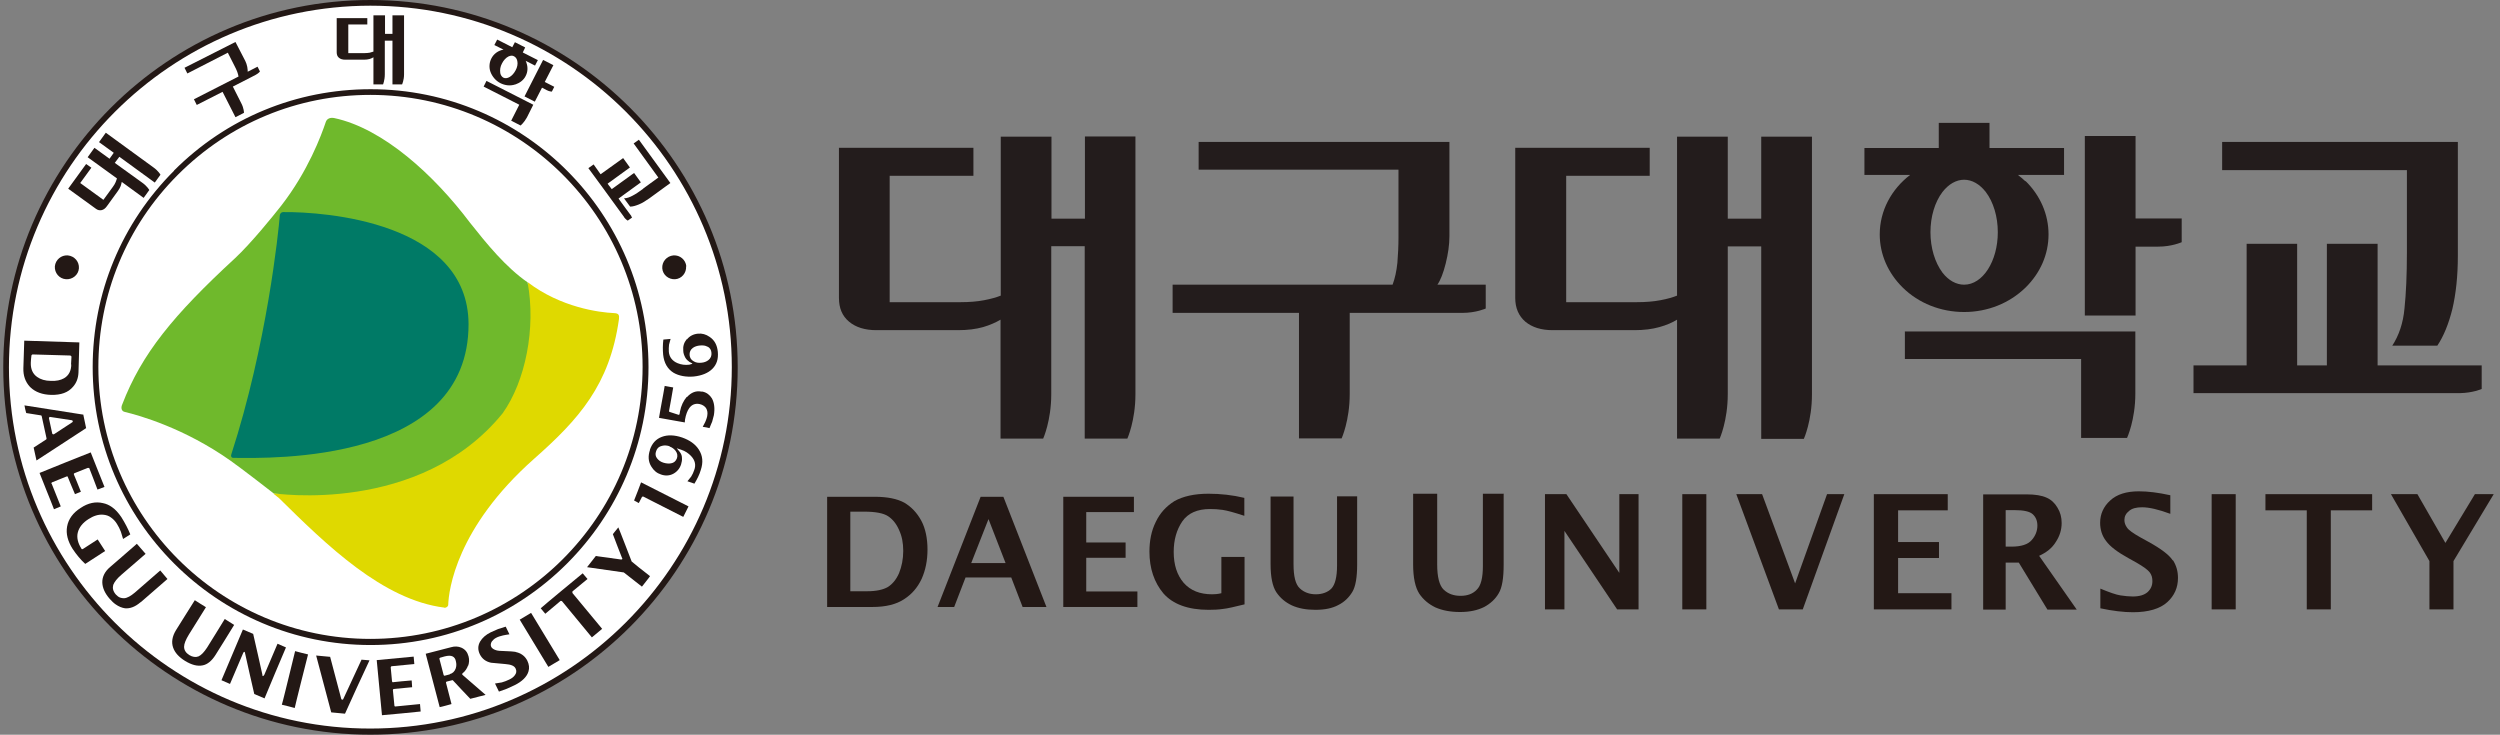 <svg width="262" height="77" viewBox="0 0 262 77" fill="none" xmlns="http://www.w3.org/2000/svg">
<rect x="0" y="0" width="262" height="77" fill="#808080" stroke="none"/>
<g clip-path="url(#clip0_721_9165)">
<path d="M38.815 0.298C17.733 0.298 0.639 17.392 0.639 38.497C0.639 59.602 17.733 76.673 38.815 76.673C59.92 76.673 77.014 59.578 77.014 38.497C77.014 17.415 59.92 0.298 38.815 0.298Z" fill="white"/>
<path d="M38.815 0C17.596 0 0.341 17.278 0.341 38.497C0.341 59.716 17.596 76.994 38.815 76.994C60.034 76.994 77.312 59.716 77.312 38.497C77.312 17.278 60.057 0 38.815 0ZM0.937 38.497C0.937 17.599 17.94 0.619 38.815 0.596C59.714 0.596 76.693 17.599 76.693 38.474C76.693 59.349 59.691 76.352 38.815 76.352C17.94 76.375 0.937 59.372 0.937 38.497Z" fill="#231815"/>
<path d="M18.238 17.896C12.738 23.396 9.713 30.706 9.713 38.474C9.713 54.537 22.775 67.599 38.838 67.599C54.901 67.599 67.963 54.537 67.963 38.474C67.963 22.411 54.901 9.349 38.838 9.349C31.047 9.349 23.737 12.374 18.238 17.873V17.896ZM10.309 38.474C10.309 30.866 13.265 23.694 18.65 18.309C24.035 12.924 31.184 9.945 38.815 9.945C54.535 9.945 67.344 22.731 67.344 38.451C67.344 54.17 54.558 66.957 38.815 66.957C23.073 66.957 10.309 54.17 10.309 38.451V38.474Z" fill="#231815"/>
<path d="M2.541 35.724L2.449 38.588C2.426 39.367 2.656 40.009 3.114 40.513L3.206 40.605C3.71 41.086 4.443 41.361 5.359 41.384C6.391 41.407 7.147 41.132 7.651 40.536C8.018 40.124 8.201 39.62 8.224 39.047C8.224 39.047 8.316 35.953 8.316 35.885C8.247 35.885 2.61 35.701 2.541 35.701V35.724ZM7.468 38.199C7.468 38.863 7.193 39.367 6.711 39.642C6.345 39.849 5.909 39.94 5.337 39.917C4.741 39.917 4.237 39.757 3.893 39.505C3.435 39.184 3.206 38.68 3.228 38.016L3.251 37.649L3.297 37.236C3.297 37.236 3.366 37.145 3.412 37.145L7.376 37.259C7.376 37.259 7.491 37.328 7.491 37.374L7.445 38.199H7.468Z" fill="#231815"/>
<path d="M8.682 43.446C8.682 43.446 2.678 42.507 2.564 42.484C2.564 42.575 2.724 43.24 2.747 43.286C2.793 43.286 4.328 43.538 4.328 43.538L4.374 43.63L4.878 45.944C4.878 45.944 4.878 46.036 4.832 46.059C4.832 46.059 3.572 46.883 3.526 46.906C3.526 46.952 3.801 48.167 3.824 48.258C3.916 48.19 8.98 44.913 9.026 44.867C9.026 44.821 8.728 43.492 8.728 43.446H8.682ZM7.628 44.134C7.628 44.134 7.628 44.225 7.582 44.248L5.657 45.509C5.657 45.509 5.589 45.532 5.543 45.509C5.52 45.509 5.497 45.463 5.474 45.44L5.13 43.836C5.13 43.836 5.13 43.767 5.176 43.721C5.176 43.698 5.222 43.675 5.268 43.698L7.536 44.042C7.536 44.042 7.628 44.088 7.628 44.134Z" fill="#231815"/>
<path d="M5.382 50.71V50.619L5.451 50.55L6.986 49.931C6.986 49.931 7.078 49.931 7.101 49.931V49.977C7.101 49.977 7.811 51.719 7.857 51.787C7.926 51.764 8.43 51.558 8.476 51.535C8.407 51.329 7.743 49.725 7.743 49.725V49.633L7.811 49.588L9.186 49.038C9.186 49.038 9.255 49.038 9.301 49.038H9.347C9.347 49.038 10.194 51.215 10.217 51.306C10.286 51.283 10.882 51.054 10.951 51.031C10.928 50.962 9.53 47.502 9.507 47.411C9.438 47.434 4.214 49.519 4.145 49.565C4.168 49.633 4.901 51.467 4.901 51.467C4.901 51.467 5.634 53.277 5.657 53.368C5.726 53.346 6.299 53.093 6.368 53.071C6.345 53.002 5.405 50.665 5.405 50.665L5.382 50.71Z" fill="#231815"/>
<path d="M10.24 56.531L8.682 57.539C8.636 57.562 8.59 57.562 8.568 57.539H8.545V57.516C8.155 56.92 8.018 56.324 8.155 55.797C8.293 55.27 8.659 54.789 9.278 54.4C9.805 54.056 10.332 53.895 10.813 53.941C11.111 53.964 11.409 54.056 11.638 54.239C11.867 54.4 12.073 54.606 12.257 54.904C12.417 55.156 12.555 55.431 12.669 55.729C12.669 55.729 12.876 56.393 12.899 56.485C12.99 56.439 13.609 56.026 13.655 56.004C13.425 55.431 13.105 54.812 12.715 54.193C12.417 53.758 12.097 53.391 11.73 53.139C11.432 52.933 11.134 52.795 10.79 52.727C10.034 52.543 9.232 52.704 8.453 53.231C7.651 53.735 7.17 54.4 7.032 55.179C6.895 55.935 7.101 56.714 7.605 57.516C8.018 58.135 8.453 58.662 8.934 59.097C8.98 59.074 10.951 57.791 11.02 57.745C10.974 57.676 10.309 56.645 10.263 56.576L10.24 56.531Z" fill="#231815"/>
<path d="M14.755 63.108C14.755 63.108 17.504 60.724 17.55 60.678C17.504 60.633 16.84 59.854 16.794 59.785C16.611 59.945 14.136 62.099 14.136 62.099C13.7 62.466 13.334 62.672 13.013 62.695C12.784 62.695 12.555 62.649 12.371 62.512L12.142 62.306C11.844 61.962 11.776 61.641 11.867 61.297C11.982 60.999 12.257 60.633 12.715 60.243C12.715 60.243 15.19 58.089 15.259 58.043C15.19 57.975 14.411 57.058 14.342 56.989C14.044 57.264 11.546 59.418 11.546 59.418C10.974 59.899 10.699 60.472 10.722 61.068C10.745 61.618 10.997 62.191 11.501 62.764C11.707 62.993 11.913 63.199 12.119 63.337C12.44 63.566 12.784 63.703 13.105 63.749C13.632 63.795 14.182 63.589 14.732 63.108H14.755Z" fill="#231815"/>
<path d="M22.591 68.63C22.591 68.63 24.516 65.559 24.539 65.491C24.471 65.445 23.623 64.918 23.554 64.872C23.439 65.078 21.698 67.874 21.698 67.874C21.377 68.355 21.102 68.653 20.804 68.79C20.506 68.905 20.185 68.859 19.842 68.653C19.475 68.424 19.292 68.126 19.292 67.782C19.292 67.461 19.475 67.026 19.796 66.499C19.796 66.499 21.537 63.703 21.583 63.635C21.515 63.589 20.46 62.947 20.415 62.901C20.185 63.245 18.467 66.018 18.444 66.041C18.054 66.682 17.94 67.301 18.146 67.874C18.329 68.401 18.742 68.859 19.406 69.272C20.094 69.684 20.689 69.845 21.239 69.73C21.744 69.638 22.202 69.249 22.591 68.63Z" fill="#231815"/>
<path d="M29.076 67.484C28.985 67.713 27.701 70.715 27.701 70.715C27.678 70.761 27.587 70.876 27.541 70.853C27.495 70.853 27.495 70.692 27.495 70.692C27.495 70.692 26.556 66.476 26.533 66.43C26.51 66.43 25.524 65.995 25.456 65.972C25.433 66.04 24.333 68.63 24.333 68.63C24.333 68.63 23.233 71.219 23.21 71.288C23.279 71.311 24.058 71.655 24.104 71.677C24.195 71.471 25.479 68.447 25.479 68.447C25.479 68.401 25.57 68.309 25.616 68.309C25.662 68.309 25.685 68.469 25.685 68.469C25.685 68.469 26.625 72.709 26.647 72.732C26.67 72.732 27.633 73.144 27.724 73.19C27.747 73.121 29.924 67.919 29.97 67.851C29.901 67.828 29.122 67.484 29.076 67.461V67.484Z" fill="#231815"/>
<path d="M30.933 68.217L30.245 71.036C30.245 71.036 29.581 73.763 29.535 73.854C29.603 73.854 30.818 74.175 30.887 74.198C30.887 74.106 32.261 68.653 32.284 68.584C32.216 68.584 31.024 68.263 30.933 68.24V68.217Z" fill="#231815"/>
<path d="M37.899 69.111C37.761 69.409 35.974 73.259 35.974 73.259C35.974 73.305 35.905 73.328 35.859 73.328H35.836L35.767 73.259C35.767 73.259 34.622 68.882 34.599 68.836C34.553 68.836 33.27 68.722 33.132 68.699C33.155 68.813 34.691 74.588 34.713 74.657C34.759 74.657 36.088 74.794 36.157 74.794C36.157 74.748 38.655 69.317 38.724 69.203C38.632 69.203 37.944 69.134 37.899 69.134V69.111Z" fill="#231815"/>
<path d="M43.123 71.311C42.894 71.311 41.198 71.494 41.198 71.494C41.198 71.494 41.153 71.494 41.13 71.494L41.084 71.402L40.946 69.936C40.946 69.936 40.992 69.821 41.038 69.821C41.038 69.821 43.329 69.592 43.421 69.592C43.421 69.523 43.352 68.882 43.352 68.813C43.261 68.813 39.571 69.18 39.48 69.18C39.48 69.271 39.755 72.067 39.755 72.067C39.755 72.067 40.03 74.862 40.03 74.954C40.121 74.954 44.017 74.588 44.086 74.565C44.086 74.496 44.017 73.854 44.017 73.785C43.788 73.808 41.45 74.038 41.45 74.038C41.45 74.038 41.405 74.038 41.382 74.038L41.336 73.969L41.175 72.319C41.175 72.319 41.198 72.204 41.267 72.204C41.267 72.204 43.123 72.021 43.192 72.021C43.192 71.952 43.146 71.402 43.146 71.334L43.123 71.311Z" fill="#231815"/>
<path d="M49.058 69.798C49.173 69.455 49.196 69.134 49.104 68.79C48.989 68.355 48.76 68.057 48.348 67.874C48.027 67.736 47.66 67.713 47.271 67.828C47.271 67.828 44.681 68.492 44.613 68.515C44.636 68.584 46.056 74.038 46.079 74.106C46.171 74.106 47.248 73.808 47.317 73.786C47.271 73.579 46.744 71.563 46.744 71.563V71.471L46.835 71.425L47.385 71.288H47.454C47.454 71.288 49.241 73.213 49.287 73.236C49.333 73.236 50.754 72.846 50.891 72.823C50.777 72.731 48.485 70.738 48.485 70.738C48.462 70.738 48.439 70.692 48.439 70.646C48.439 70.623 48.439 70.578 48.485 70.555C48.76 70.348 48.944 70.05 49.058 69.73V69.798ZM47.156 70.669L46.629 70.807H46.538L46.492 70.738L46.056 69.065V68.974L46.125 68.928L46.606 68.79C46.973 68.698 47.248 68.698 47.431 68.79C47.614 68.882 47.729 69.042 47.775 69.294C47.844 69.569 47.844 69.821 47.752 70.073C47.637 70.371 47.431 70.578 47.133 70.646L47.156 70.669Z" fill="#231815"/>
<path d="M54.099 68.332C53.893 68.286 53.389 68.24 52.564 68.217C52.266 68.217 52.037 68.171 51.877 68.103C51.693 68.034 51.556 67.919 51.487 67.805C51.395 67.622 51.418 67.415 51.556 67.209C51.67 67.072 51.808 66.934 51.991 66.843C52.197 66.728 52.45 66.659 52.724 66.59C52.724 66.59 53.297 66.476 53.389 66.476C53.343 66.384 53.022 65.743 52.999 65.674C52.908 65.697 52.197 65.926 52.197 65.926L51.418 66.27C50.914 66.522 50.548 66.843 50.318 67.232C50.066 67.667 50.066 68.126 50.295 68.584C50.525 69.042 50.914 69.34 51.464 69.455C51.602 69.478 52.106 69.523 52.954 69.592C53.549 69.638 53.893 69.776 54.031 70.051C54.168 70.326 54.122 70.555 53.939 70.784C53.824 70.944 53.618 71.105 53.366 71.219C53.114 71.334 52.862 71.448 52.587 71.517C52.587 71.517 51.968 71.609 51.877 71.632C51.922 71.723 52.266 72.434 52.289 72.48C52.45 72.411 53.114 72.182 53.114 72.182L53.916 71.815C54.718 71.425 55.222 70.921 55.383 70.371C55.497 70.005 55.451 69.638 55.268 69.249C55.062 68.836 54.741 68.561 54.306 68.401C54.214 68.378 54.145 68.355 54.053 68.332H54.099Z" fill="#231815"/>
<path d="M54.466 64.94C54.466 64.94 57.422 69.821 57.468 69.89C57.537 69.844 58.591 69.225 58.659 69.18C58.614 69.111 55.703 64.299 55.658 64.23C55.589 64.276 54.558 64.894 54.466 64.94Z" fill="#231815"/>
<path d="M56.895 64.024C56.895 64.024 57.101 64.276 57.147 64.322C57.307 64.184 58.728 62.993 58.728 62.993C58.751 62.97 58.797 62.947 58.843 62.993H58.889C58.889 62.993 61.959 66.728 62.028 66.797C62.097 66.751 63.036 65.949 63.105 65.903C63.059 65.834 59.989 62.145 59.989 62.145V62.053V61.984C59.989 61.984 61.524 60.724 61.57 60.678C61.524 60.633 61.111 60.128 61.066 60.083C60.997 60.128 56.712 63.68 56.666 63.749C56.712 63.795 56.918 64.047 56.918 64.047L56.895 64.024Z" fill="#231815"/>
<path d="M65.213 58.479C65.213 58.479 65.213 58.547 65.213 58.593C65.19 58.616 65.144 58.639 65.099 58.639C65.099 58.639 62.486 58.272 62.44 58.272C62.417 58.318 61.615 59.326 61.524 59.441C62.257 59.556 65.259 59.968 65.374 59.991C65.374 59.991 67.207 61.435 67.275 61.48C67.321 61.412 68.1 60.449 68.123 60.38C67.528 59.922 66.221 58.891 66.198 58.845C66.198 58.845 64.869 55.385 64.801 55.27C64.709 55.362 64.251 55.958 64.228 55.981C64.228 56.027 65.19 58.479 65.19 58.479H65.213Z" fill="#231815"/>
<path d="M66.932 52.704C66.932 52.704 66.932 52.704 66.955 52.704C67 52.612 67.275 52.085 67.275 52.085L67.344 52.039C67.344 52.039 67.39 52.039 67.413 52.039C67.413 52.039 71.537 54.124 71.606 54.17C71.629 54.102 72.133 53.139 72.156 53.07C72.088 53.047 67.252 50.596 67.184 50.55C67.161 50.618 66.496 52.383 66.45 52.452C66.519 52.475 66.909 52.704 66.909 52.704H66.932Z" fill="#231815"/>
<path d="M68.123 47.136C67.894 47.8 67.94 48.396 68.261 48.9C68.513 49.313 68.834 49.587 69.269 49.725C69.704 49.885 70.163 49.862 70.552 49.656C70.942 49.45 71.24 49.106 71.377 48.671C71.446 48.442 71.492 48.213 71.469 47.983C71.469 47.731 71.377 47.548 71.24 47.365L70.919 46.975L71.4 47.136C71.812 47.273 72.156 47.502 72.431 47.8C72.844 48.236 72.958 48.74 72.752 49.267C72.683 49.496 72.569 49.725 72.431 49.954C72.431 49.954 72.11 50.367 72.042 50.435C72.133 50.458 72.706 50.664 72.775 50.688C73.05 50.229 73.302 49.748 73.439 49.267C73.714 48.442 73.646 47.754 73.233 47.113C72.867 46.54 72.271 46.127 71.492 45.852C70.69 45.577 69.956 45.554 69.361 45.784C68.742 46.013 68.329 46.471 68.1 47.159L68.123 47.136ZM70.163 46.792C70.438 46.884 70.644 47.044 70.804 47.25C70.988 47.502 71.033 47.754 70.942 48.029C70.827 48.327 70.621 48.511 70.323 48.556C70.094 48.602 69.819 48.579 69.521 48.488C69.223 48.396 69.017 48.236 68.856 48.029C68.696 47.823 68.65 47.571 68.765 47.273C68.856 46.975 69.063 46.792 69.383 46.723C69.636 46.654 69.911 46.677 70.186 46.769L70.163 46.792Z" fill="#231815"/>
<path d="M71.973 41.59C71.629 42.002 71.377 42.507 71.263 43.125L71.217 43.4L71.171 43.469H71.102L70.186 43.171C70.14 43.171 70.094 43.102 70.117 43.057C70.117 43.057 70.552 40.696 70.552 40.605C70.484 40.605 69.704 40.444 69.659 40.444C69.659 40.513 69.384 41.98 69.384 41.98C69.384 41.98 69.063 43.721 69.063 43.79C69.132 43.79 71.675 44.271 71.767 44.271L71.79 43.973C71.881 43.446 72.042 43.034 72.225 42.782C72.5 42.392 72.867 42.255 73.325 42.346C73.623 42.415 73.829 42.553 73.989 42.759C74.127 42.988 74.173 43.24 74.127 43.515C74.127 43.63 74.035 43.95 73.898 44.248C73.898 44.248 73.692 44.661 73.646 44.729C73.737 44.729 74.31 44.844 74.356 44.867C74.379 44.775 74.631 44.202 74.631 44.202L74.814 43.515C74.929 42.805 74.86 42.209 74.608 41.751C74.379 41.384 74.058 41.132 73.623 41.04C73.6 41.04 73.554 41.04 73.508 41.04C72.935 40.925 72.431 41.132 71.996 41.613L71.973 41.59Z" fill="#231815"/>
<path d="M71.973 35.541C71.675 35.907 71.561 36.297 71.606 36.755C71.606 37.007 71.698 37.236 71.812 37.465C71.927 37.672 72.088 37.809 72.248 37.924C72.408 38.016 72.546 38.084 72.546 38.084V38.13L72.225 38.222C71.79 38.268 71.4 38.222 71.01 38.061C70.46 37.832 70.14 37.42 70.094 36.87C70.071 36.618 70.094 36.366 70.117 36.114C70.117 36.114 70.254 35.609 70.277 35.518C70.186 35.518 69.567 35.587 69.521 35.587C69.452 36.136 69.452 36.663 69.498 37.168C69.59 38.038 69.956 38.68 70.598 39.07C71.148 39.39 71.904 39.528 72.706 39.459C73.554 39.367 74.219 39.093 74.654 38.657C75.112 38.199 75.296 37.626 75.227 36.87C75.158 36.159 74.883 35.655 74.379 35.312C73.989 35.037 73.577 34.922 73.142 34.968C72.66 35.014 72.271 35.22 71.996 35.564L71.973 35.541ZM74.15 36.32C74.402 36.457 74.539 36.663 74.562 36.984C74.585 37.282 74.494 37.534 74.242 37.74C74.035 37.901 73.783 37.993 73.485 38.016C73.187 38.038 72.935 38.016 72.683 37.855C72.431 37.718 72.294 37.489 72.271 37.214C72.248 36.893 72.362 36.641 72.615 36.457C72.798 36.32 73.073 36.228 73.371 36.205C73.669 36.182 73.944 36.205 74.15 36.343V36.32Z" fill="#231815"/>
<path d="M5.749 27.91C5.703 28.598 6.207 29.216 6.918 29.262C7.605 29.308 8.224 28.804 8.27 28.117C8.316 27.429 7.811 26.833 7.101 26.765C6.414 26.719 5.818 27.223 5.749 27.91Z" fill="#231815"/>
<path d="M71.904 27.91C71.95 28.598 71.446 29.216 70.758 29.262C70.071 29.308 69.452 28.804 69.406 28.117C69.361 27.429 69.865 26.833 70.575 26.765C71.263 26.719 71.858 27.223 71.927 27.91H71.904Z" fill="#231815"/>
<path d="M11.936 15.994L11.478 16.636L9.897 15.49L9.186 16.476L12.257 18.698C12.257 18.698 12.188 18.927 12.119 19.088C12.051 19.248 11.959 19.409 11.822 19.592L10.836 20.944L8.407 19.18L9.576 17.576L9.026 17.186L7.147 19.775L10.057 21.884C10.24 22.021 10.447 22.067 10.653 22.021C10.859 21.975 11.042 21.838 11.203 21.609L12.348 20.027C12.486 19.844 12.578 19.661 12.646 19.5C12.692 19.34 12.738 19.203 12.761 19.065L15.053 20.738L15.648 19.913C15.648 19.913 15.419 19.5 14.892 19.134L12.028 17.071L12.509 16.43L16.221 19.134L16.817 18.309C16.817 18.309 16.588 17.896 16.061 17.53L11.088 13.909L10.378 14.895L11.959 16.04L11.936 15.994Z" fill="#231815"/>
<path d="M25.96 7.562C25.96 7.424 25.96 7.264 25.914 7.012C25.868 6.783 25.799 6.576 25.708 6.393L24.677 4.399L19.337 7.103L19.635 7.699L23.875 5.522L24.608 6.966C24.7 7.149 24.791 7.333 24.86 7.516C24.929 7.699 24.975 7.882 24.997 8.02L20.323 10.403L20.621 10.999L23.325 9.624L24.677 12.282L25.57 11.824C25.57 11.824 25.57 11.343 25.273 10.793L24.402 9.074L26.327 8.089L26.808 7.837C27.106 7.676 27.243 7.493 27.243 7.493L26.991 6.989L25.96 7.516V7.562Z" fill="#231815"/>
<path d="M41.153 3.552H40.35V1.604H39.136V5.408C39.136 5.408 38.907 5.477 38.746 5.522C38.586 5.545 38.403 5.568 38.173 5.568H36.501V2.566H38.494V1.902H35.286V5.477C35.286 5.729 35.355 5.912 35.515 6.049C35.676 6.187 35.882 6.256 36.18 6.256H38.128C38.357 6.256 38.563 6.233 38.724 6.187C38.884 6.141 39.021 6.072 39.136 6.004V8.845H40.144C40.144 8.845 40.328 8.41 40.328 7.791V4.262H41.13V8.845H42.138C42.138 8.845 42.344 8.41 42.344 7.791V1.604H41.13V3.552H41.153Z" fill="#231815"/>
<path d="M54.031 8.845C54.489 8.685 54.879 8.387 55.085 7.974C55.314 7.539 55.337 7.058 55.176 6.599C55.176 6.531 55.13 6.462 55.085 6.37L56.07 6.874L56.368 6.301L54.787 5.499L55.039 4.972L53.962 4.422L53.687 4.949L52.106 4.147L51.808 4.72L52.77 5.202C52.22 5.293 51.739 5.637 51.487 6.141C51.281 6.554 51.235 7.058 51.395 7.516C51.579 8.02 51.945 8.455 52.427 8.708C52.931 8.96 53.481 9.028 54.008 8.845H54.031ZM52.427 7.631C52.381 7.333 52.427 6.966 52.61 6.645C52.77 6.324 53.022 6.049 53.297 5.912C53.504 5.82 53.733 5.797 53.893 5.912C54.053 6.004 54.168 6.164 54.214 6.393C54.283 6.691 54.214 7.058 54.031 7.378C53.71 7.997 53.137 8.341 52.747 8.135C52.587 8.043 52.472 7.883 52.427 7.653V7.631ZM57.101 8.57L57.995 6.829L56.918 6.279L54.97 10.105L56.047 10.655L56.803 9.189L57.285 9.441C57.582 9.601 57.834 9.601 57.834 9.601L58.087 9.097L57.101 8.593V8.57ZM50.685 9.074L54.42 10.976L53.572 12.649L54.558 13.153C54.558 13.153 54.924 12.855 55.222 12.305L55.887 10.976L50.983 8.478L50.685 9.074Z" fill="#231815"/>
<path d="M67.413 19.776C66.978 20.096 66.611 20.348 66.29 20.509C65.992 20.669 65.694 20.784 65.396 20.784L66.038 21.654C66.313 21.654 66.611 21.563 66.955 21.425C67.298 21.288 67.665 21.059 68.055 20.784L70.254 19.18L66.955 14.643L66.405 15.032L68.994 18.607L67.413 19.753V19.776Z" fill="#231815"/>
<path d="M66.198 22.686L65.603 21.884L64.984 21.036L64.823 20.807L67.161 19.111L66.451 18.126L64.113 19.821L63.792 19.409L63.678 19.248L66.015 17.553L65.305 16.567L62.944 18.263L62.211 17.232L61.661 17.622L63.242 19.776L65.076 22.296L65.396 22.732C65.396 22.732 65.396 22.732 65.396 22.754C65.58 23.006 65.786 23.121 65.786 23.121L66.244 22.8L66.153 22.686H66.198Z" fill="#231815"/>
<path d="M46.56 63.703C46.698 63.703 46.95 63.611 46.973 63.405C47.019 61.847 47.821 55.316 55.955 48.098C60.653 43.951 63.907 40.33 64.869 33.433C64.915 33.02 64.846 32.837 64.365 32.814C62.784 32.745 58.774 32.218 55.314 29.583C55.406 33.501 53.664 38.199 51.395 41.613C43.49 52.223 28.687 51.696 28.687 51.696V51.765C28.893 51.925 29.076 52.062 29.237 52.2C34.232 57.127 40.121 62.878 46.583 63.68L46.56 63.703Z" fill="#DFD900"/>
<path d="M55.314 29.606C52.999 28.002 51.029 25.573 49.264 23.35C45.483 18.332 40.167 13.474 35.034 12.374C34.599 12.282 34.255 12.443 34.141 12.787C33.682 14.161 32.284 17.942 29.466 21.563C28.618 22.64 26.349 25.458 24.631 27.062C18.169 33.02 14.846 37.076 12.807 42.392C12.646 42.759 12.738 43.103 13.082 43.172C14.617 43.538 19.315 44.867 24.127 48.259C25.25 49.038 28.664 51.696 28.664 51.696C28.664 51.696 43.971 54.033 52.679 43.309C55.062 39.964 56.185 34.395 55.291 29.583L55.314 29.606Z" fill="#6FB92C"/>
<path d="M29.672 22.227C29.512 22.227 29.374 22.342 29.328 22.525C29.191 24.29 27.976 36.091 24.241 47.617C24.173 47.823 24.241 47.984 24.471 47.984C28.503 48.029 49.127 48.534 49.104 33.96C49.058 23.259 34.026 22.182 29.695 22.227H29.672Z" fill="#007A66"/>
<path d="M113.701 22.892V14.299H118.994V41.315C118.994 44.088 118.146 45.967 118.146 45.967H113.678V25.802H110.172V41.315C110.172 44.088 109.324 45.967 109.324 45.967H104.856V33.502C104.352 33.799 103.733 34.074 103.023 34.281C102.289 34.487 101.418 34.601 100.41 34.601H91.84C90.648 34.601 89.686 34.303 88.976 33.708C88.265 33.112 87.922 32.287 87.922 31.233V15.49H102.014V18.424H93.238V31.668H100.639C101.602 31.668 102.427 31.599 103.137 31.462C103.847 31.325 104.42 31.164 104.879 30.981V14.322H110.195V22.915H113.701V22.892Z" fill="#231C1C"/>
<path d="M257.583 14.872V26.81C257.583 28.964 257.377 30.797 257.01 32.379C256.621 33.937 256.094 35.243 255.429 36.228H250.709C251.396 35.174 251.854 33.868 251.992 32.31C252.152 30.774 252.244 28.827 252.244 26.444V17.828H232.881V14.872H257.56H257.583Z" fill="#231C1C"/>
<path d="M259.462 38.291H260.081V40.765C260.081 40.765 259.164 41.178 257.789 41.201H229.879V38.291H235.447V25.55H240.741V38.291H243.857V25.55H249.173V38.291H259.439H259.462Z" fill="#231C1C"/>
<path d="M228.619 25.39C228.619 25.39 227.61 25.848 226.167 25.848H223.807V33.066H218.49V14.253H223.807V22.892H228.642V25.39H228.619Z" fill="#231C1C"/>
<path d="M199.654 34.739H223.784V41.246C223.784 44.019 222.913 45.898 222.913 45.898H218.101V37.626H199.631V34.716L199.654 34.739Z" fill="#231C1C"/>
<path d="M209.37 24.335C209.37 22.708 208.912 21.173 208.11 20.119C207.468 19.294 206.666 18.836 205.841 18.836C205.016 18.836 204.214 19.294 203.573 20.119C202.771 21.173 202.312 22.708 202.312 24.335C202.312 25.962 202.771 27.498 203.573 28.575C204.214 29.399 205.016 29.835 205.841 29.835C207.789 29.835 209.37 27.383 209.37 24.335ZM212.28 18.973C213.816 20.486 214.687 22.456 214.687 24.564C214.687 26.673 213.816 28.62 212.28 30.133C210.585 31.783 208.293 32.699 205.841 32.699C203.389 32.699 201.075 31.783 199.402 30.133C197.867 28.62 196.996 26.65 196.996 24.564C196.996 22.067 198.234 19.821 200.181 18.332H195.392V15.513H203.183V12.878H208.499V15.513H216.313V18.332H211.478C211.753 18.538 212.005 18.767 212.258 18.996L212.28 18.973Z" fill="#231C1C"/>
<path d="M181.07 25.802V41.316C181.07 44.088 180.223 45.967 180.223 45.967H175.754V33.502C175.273 33.799 174.654 34.074 173.898 34.281C173.165 34.487 172.294 34.601 171.286 34.601H162.716C161.524 34.601 160.562 34.303 159.851 33.708C159.164 33.112 158.797 32.287 158.797 31.233V15.49H172.89V18.424H164.136V31.668H171.515C172.477 31.668 173.302 31.6 174.013 31.462C174.746 31.325 175.296 31.164 175.754 30.981V14.322H181.07V22.915H184.576V14.322H189.893V41.338C189.893 44.111 189.045 45.99 189.045 45.99H184.576V25.825H181.07V25.802Z" fill="#231C1C"/>
<path d="M150.617 29.835H155.704V32.333C155.704 32.333 154.695 32.791 153.252 32.791H141.451V41.292C141.451 44.065 140.603 45.944 140.603 45.944H136.134V32.791H122.89V29.835H145.942C146.194 29.17 146.354 28.414 146.446 27.544C146.515 26.673 146.561 25.802 146.561 24.908V17.782H125.617V14.872H151.9V24.748C151.9 25.642 151.762 26.604 151.51 27.612C151.258 28.62 150.96 29.377 150.64 29.835H150.617Z" fill="#231C1C"/>
<path d="M261.341 51.788L257.125 58.8V63.864H254.604V58.8L250.571 51.788H253.344L256.277 56.898L259.37 51.788H261.341Z" fill="#231815"/>
<path d="M248.6 51.788V53.483H244.269V63.864H241.749V53.483H237.418V51.788H248.6Z" fill="#231815"/>
<path d="M234.302 51.788H231.781V63.864H234.302V51.788Z" fill="#231815"/>
<path d="M227.725 58.708C228.092 59.281 228.252 59.9 228.252 60.564C228.252 61.572 227.885 62.42 227.129 63.108C226.373 63.795 225.159 64.162 223.532 64.162C222.569 64.162 221.401 64.024 220.117 63.749V61.687C221.057 62.076 221.767 62.328 222.225 62.397C222.684 62.466 223.119 62.512 223.509 62.512C224.219 62.512 224.723 62.351 225.067 62.053C225.411 61.733 225.571 61.366 225.571 60.908C225.571 60.564 225.502 60.266 225.296 59.991C225.113 59.739 224.654 59.395 223.898 58.96L223.073 58.502C221.905 57.86 221.126 57.264 220.713 56.691C220.301 56.164 220.094 55.5 220.094 54.789C220.094 53.896 220.438 53.094 221.148 52.452C221.836 51.811 222.844 51.49 224.15 51.49C225.113 51.49 226.213 51.627 227.45 51.902V53.85C226.213 53.392 225.227 53.163 224.494 53.163C223.875 53.163 223.44 53.277 223.119 53.552C222.798 53.804 222.638 54.125 222.638 54.492C222.638 54.789 222.73 55.041 222.913 55.294C223.073 55.546 223.555 55.889 224.288 56.302L225.159 56.783C226.488 57.516 227.335 58.158 227.702 58.731L227.725 58.708Z" fill="#231815"/>
<path d="M213.701 58.25L217.643 63.887H214.572L211.57 58.96H210.195V63.887H207.835V51.81H212.372C213.289 51.81 213.976 51.925 214.48 52.154C214.961 52.361 215.351 52.727 215.626 53.208C215.924 53.69 216.061 54.217 216.061 54.812C216.061 55.523 215.855 56.187 215.443 56.806C215.053 57.448 214.457 57.906 213.701 58.25ZM213.518 55.087C213.518 54.583 213.357 54.194 213.037 53.896C212.716 53.598 212.074 53.46 211.089 53.46H210.195V57.287H210.791C211.822 57.287 212.532 57.058 212.922 56.6C213.312 56.164 213.518 55.637 213.518 55.087Z" fill="#231815"/>
<path d="M204.512 62.168V63.864H196.378V51.788H204.123V53.483H198.921V56.806H203.206V58.479H198.921V62.168H204.512Z" fill="#231815"/>
<path d="M193.284 51.788L188.93 63.864H186.432L181.964 51.788H184.668L188.128 61.137L191.474 51.788H193.284Z" fill="#231815"/>
<path d="M178.825 51.788H176.304V63.864H178.825V51.788Z" fill="#231815"/>
<path d="M171.721 51.788V63.864H169.476L163.953 55.637V63.864H161.914V51.788H164.159L169.705 60.037V51.788H171.721Z" fill="#231815"/>
<path d="M157.583 51.788V59.189C157.583 60.587 157.422 61.595 157.056 62.191C156.712 62.787 156.185 63.268 155.543 63.612C154.856 63.955 154.031 64.139 153.023 64.139C152.014 64.139 151.167 63.978 150.433 63.657C149.723 63.314 149.15 62.833 148.738 62.214C148.325 61.572 148.096 60.564 148.096 59.143V51.742H150.617V59.143C150.617 60.472 150.846 61.366 151.304 61.801C151.762 62.237 152.358 62.443 153.068 62.443C153.779 62.443 154.352 62.237 154.764 61.801C155.2 61.389 155.406 60.541 155.406 59.327V51.742H157.606L157.583 51.788Z" fill="#231815"/>
<path d="M142.23 52.062V59.166C142.23 60.495 142.069 61.458 141.726 62.03C141.382 62.603 140.901 63.084 140.259 63.405C139.618 63.749 138.838 63.909 137.853 63.909C136.868 63.909 136.066 63.749 135.401 63.451C134.714 63.13 134.164 62.672 133.751 62.053C133.362 61.458 133.156 60.472 133.156 59.12V52.039H135.562V59.12C135.562 60.403 135.768 61.251 136.226 61.664C136.661 62.076 137.234 62.282 137.899 62.282C138.563 62.282 139.136 62.076 139.526 61.687C139.915 61.274 140.122 60.472 140.122 59.281V52.017H142.23V52.062Z" fill="#231815"/>
<path d="M130.429 58.364V63.337C129.397 63.589 128.641 63.772 128.16 63.818C127.702 63.887 127.198 63.91 126.671 63.91C124.494 63.91 122.913 63.314 121.927 62.191C120.965 61.045 120.461 59.579 120.461 57.814C120.461 56.668 120.667 55.614 121.125 54.698C121.561 53.781 122.202 53.071 123.073 52.521C123.967 52.017 125.158 51.742 126.648 51.742C127.908 51.742 129.168 51.879 130.406 52.177V54.056C129.352 53.712 128.618 53.506 128.137 53.437C127.679 53.369 127.243 53.346 126.808 53.346C125.479 53.346 124.494 53.781 123.898 54.652C123.302 55.523 123.004 56.6 123.004 57.837C123.004 59.189 123.348 60.266 124.058 61.091C124.769 61.893 125.754 62.282 127.037 62.282C127.312 62.282 127.633 62.26 128 62.168V58.364H130.406H130.429Z" fill="#231815"/>
<path d="M119.2 61.985V63.612H111.432V52.062H118.834V53.666H113.838V56.852H117.963V58.456H113.838V61.985H119.2Z" fill="#231815"/>
<path d="M105.154 52.062L109.668 63.612H107.17L105.978 60.518H101.189L99.998 63.612H98.256L102.77 52.062H105.176H105.154ZM105.383 59.006L103.595 54.4L101.785 59.006H105.383Z" fill="#231815"/>
<path d="M97.202 57.585C97.202 58.731 96.996 59.762 96.583 60.678C96.148 61.595 95.552 62.282 94.727 62.81C93.925 63.337 92.825 63.612 91.428 63.612H86.684V52.062H91.657C92.986 52.062 94.017 52.269 94.773 52.681C95.506 53.117 96.102 53.735 96.561 54.583C96.996 55.408 97.202 56.439 97.202 57.608V57.585ZM94.659 57.722C94.659 56.898 94.521 56.187 94.223 55.546C93.948 54.904 93.559 54.423 93.077 54.102C92.596 53.781 91.748 53.621 90.58 53.621H89.113V61.962H90.9C91.84 61.962 92.55 61.801 93.032 61.526C93.513 61.228 93.925 60.747 94.223 60.06C94.498 59.372 94.659 58.593 94.659 57.745V57.722Z" fill="#231815"/>
</g>
<defs>
<clipPath id="clip0_721_9165">
<rect width="261" height="76.971" fill="white" transform="translate(0.341)"/>
</clipPath>
</defs>
</svg>
